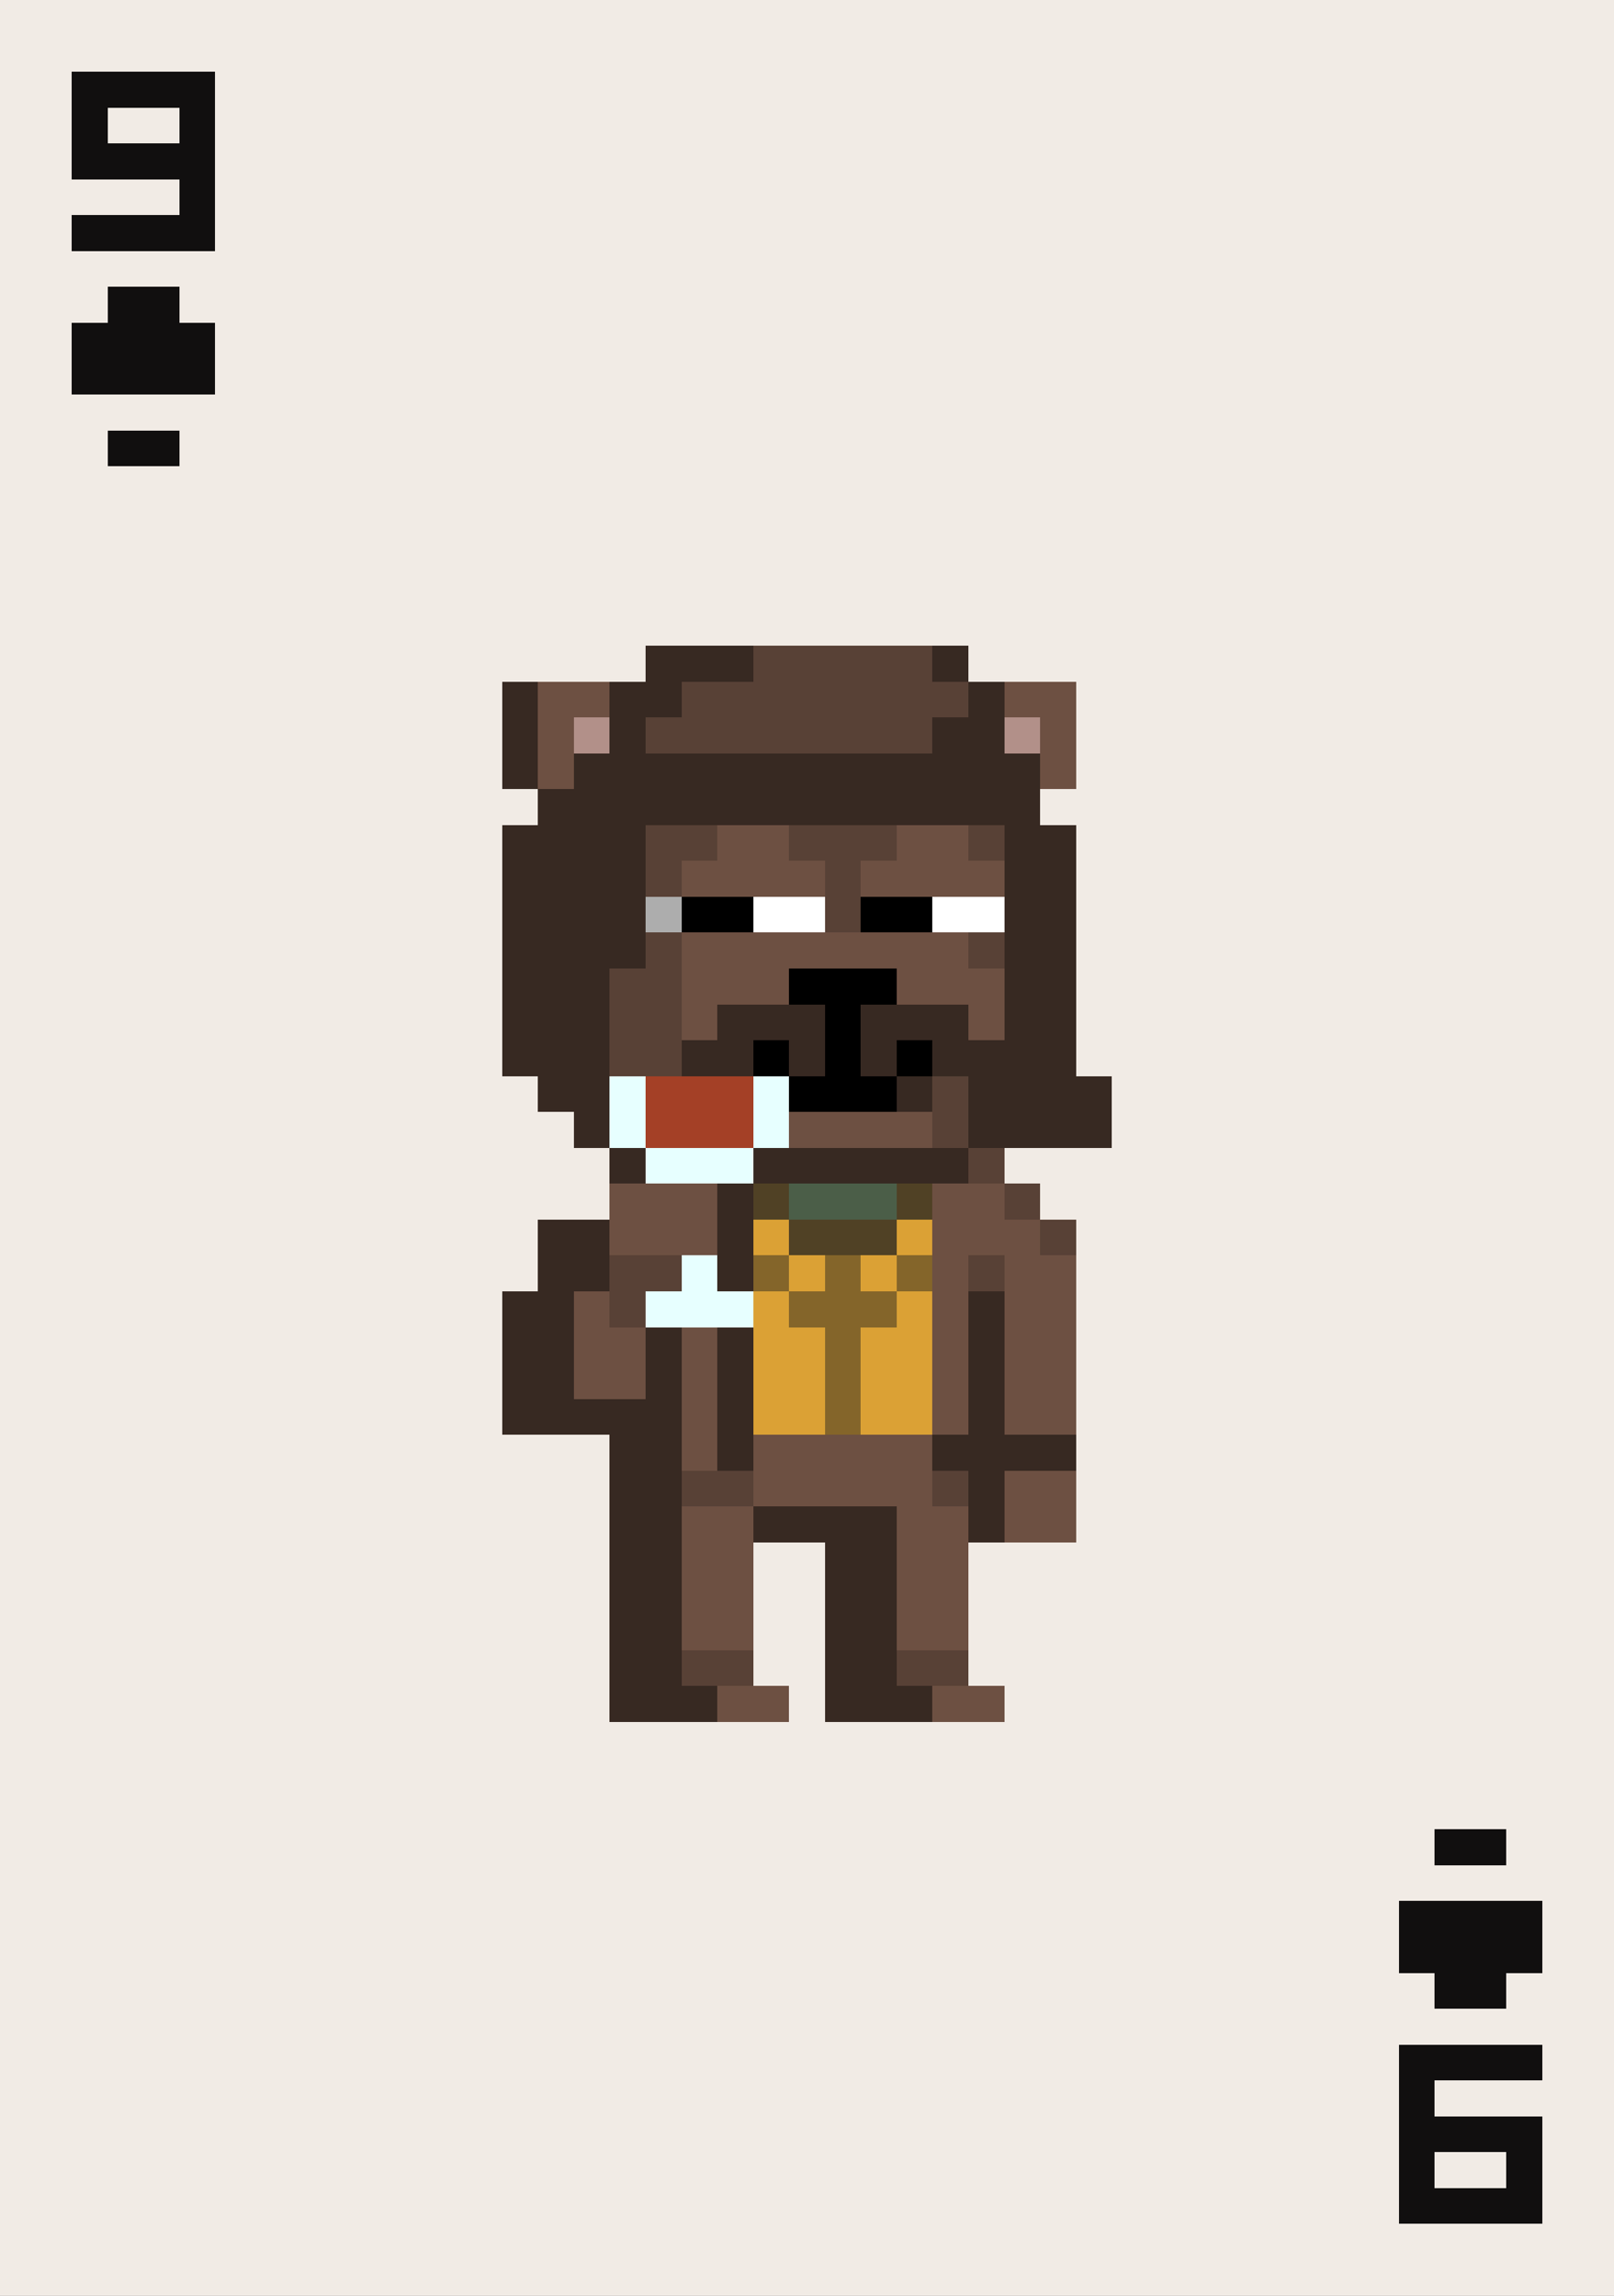 <svg xmlns="http://www.w3.org/2000/svg" viewBox="0 -0.5 45 64" shape-rendering="crispEdges">
<rect x="0" y="-0.5" width="45" height="64" fill="#808080" stroke="none"/>
<path stroke="#f1ebe5" d="M0 0h45M0 1h45M0 2h2M6 2h39M0 3h2M3 3h2M6 3h39M0 4h2M6 4h39M0 5h5M6 5h39M0 6h2M6 6h39M0 7h45M0 8h3M5 8h40M0 9h2M6 9h39M0 10h2M6 10h39M0 11h45M0 12h3M5 12h40M0 13h45M0 14h45M0 15h45M0 16h45M0 17h45M0 18h18M27 18h18M0 19h14M30 19h15M0 20h14M30 20h15M0 21h14M30 21h15M0 22h15M29 22h16M0 23h14M30 23h15M0 24h14M30 24h15M0 25h14M30 25h15M0 26h14M30 26h15M0 27h14M30 27h15M0 28h14M30 28h15M0 29h14M30 29h15M0 30h15M31 30h14M0 31h16M31 31h14M0 32h17M28 32h17M0 33h17M29 33h16M0 34h15M30 34h15M0 35h15M30 35h15M0 36h14M30 36h15M0 37h14M30 37h15M0 38h14M30 38h15M0 39h14M30 39h15M0 40h17M30 40h15M0 41h17M30 41h15M0 42h17M30 42h15M0 43h17M21 43h2M27 43h18M0 44h17M21 44h2M27 44h18M0 45h17M21 45h2M27 45h18M0 46h17M21 46h2M27 46h18M0 47h17M22 47h1M28 47h17M0 48h45M0 49h45M0 50h45M0 51h40M42 51h3M0 52h45M0 53h39M43 53h2M0 54h39M43 54h2M0 55h40M42 55h3M0 56h45M0 57h39M43 57h2M0 58h39M40 58h5M0 59h39M43 59h2M0 60h39M40 60h2M43 60h2M0 61h39M43 61h2M0 62h45M0 63h45" />
<path stroke="#110f0f" d="M2 2h4M2 3h1M5 3h1M2 4h4M5 5h1M2 6h4M3 8h2M2 9h4M2 10h4M3 12h2M40 51h2M39 53h4M39 54h4M40 55h2M39 57h4M39 58h1M39 59h4M39 60h1M42 60h1M39 61h4" />
<path stroke="#372922" d="M18 18h3M26 18h1M14 19h1M17 19h2M27 19h1M14 20h1M17 20h1M26 20h2M14 21h1M16 21h13M15 22h14M14 23h4M28 23h2M14 24h4M28 24h2M14 25h4M28 25h2M14 26h4M28 26h2M14 27h3M28 27h2M14 28h3M20 28h3M24 28h3M28 28h2M14 29h3M19 29h2M22 29h1M24 29h1M26 29h4M15 30h2M25 30h1M27 30h4M16 31h1M27 31h4M17 32h1M21 32h6M20 33h1M15 34h2M20 34h1M15 35h2M20 35h1M14 36h2M27 36h1M14 37h2M18 37h1M20 37h1M27 37h1M14 38h2M18 38h1M20 38h1M27 38h1M14 39h5M20 39h1M27 39h1M17 40h2M20 40h1M26 40h4M17 41h2M27 41h1M17 42h2M21 42h4M27 42h1M17 43h2M23 43h2M17 44h2M23 44h2M17 45h2M23 45h2M17 46h2M23 46h2M17 47h3M23 47h3" />
<path stroke="#584136" d="M21 18h5M19 19h8M18 20h8M18 23h2M22 23h3M27 23h1M18 24h1M23 24h1M23 25h1M18 26h1M27 26h1M17 27h2M17 28h2M17 29h2M26 30h1M26 31h1M27 32h1M28 33h1M29 34h1M17 35h2M27 35h1M17 36h1M19 41h2M26 41h1M19 46h2M25 46h2" />
<path stroke="#6d5042" d="M15 19h2M28 19h2M15 20h1M29 20h1M15 21h1M29 21h1M20 23h2M25 23h2M19 24h4M24 24h4M19 26h8M19 27h3M25 27h3M19 28h1M27 28h1M22 31h4M17 33h3M26 33h2M17 34h3M26 34h3M26 35h1M28 35h2M16 36h1M26 36h1M28 36h2M16 37h2M19 37h1M26 37h1M28 37h2M16 38h2M19 38h1M26 38h1M28 38h2M19 39h1M26 39h1M28 39h2M19 40h1M21 40h5M21 41h5M28 41h2M19 42h2M25 42h2M28 42h2M19 43h2M25 43h2M19 44h2M25 44h2M19 45h2M25 45h2M20 47h2M26 47h2" />
<path stroke="#b29089" d="M16 20h1M28 20h1" />
<path stroke="#adadad" d="M18 25h1" />
<path stroke="#000000" d="M19 25h2M24 25h2M22 27h3M23 28h1M21 29h1M23 29h1M25 29h1M22 30h3" />
<path stroke="#ffffff" d="M21 25h2M26 25h2" />
<path stroke="#e7ffff" d="M17 30h1M21 30h1M17 31h1M21 31h1M18 32h3M19 35h1M18 36h3" />
<path stroke="#a44026" d="M18 30h3M18 31h3" />
<path stroke="#504125" d="M21 33h1M25 33h1M22 34h3" />
<path stroke="#4b5e48" d="M22 33h3" />
<path stroke="#dba135" d="M21 34h1M25 34h1M22 35h1M24 35h1M21 36h1M25 36h1M21 37h2M24 37h2M21 38h2M24 38h2M21 39h2M24 39h2" />
<path stroke="#84652a" d="M21 35h1M23 35h1M25 35h1M22 36h3M23 37h1M23 38h1M23 39h1" />
</svg>